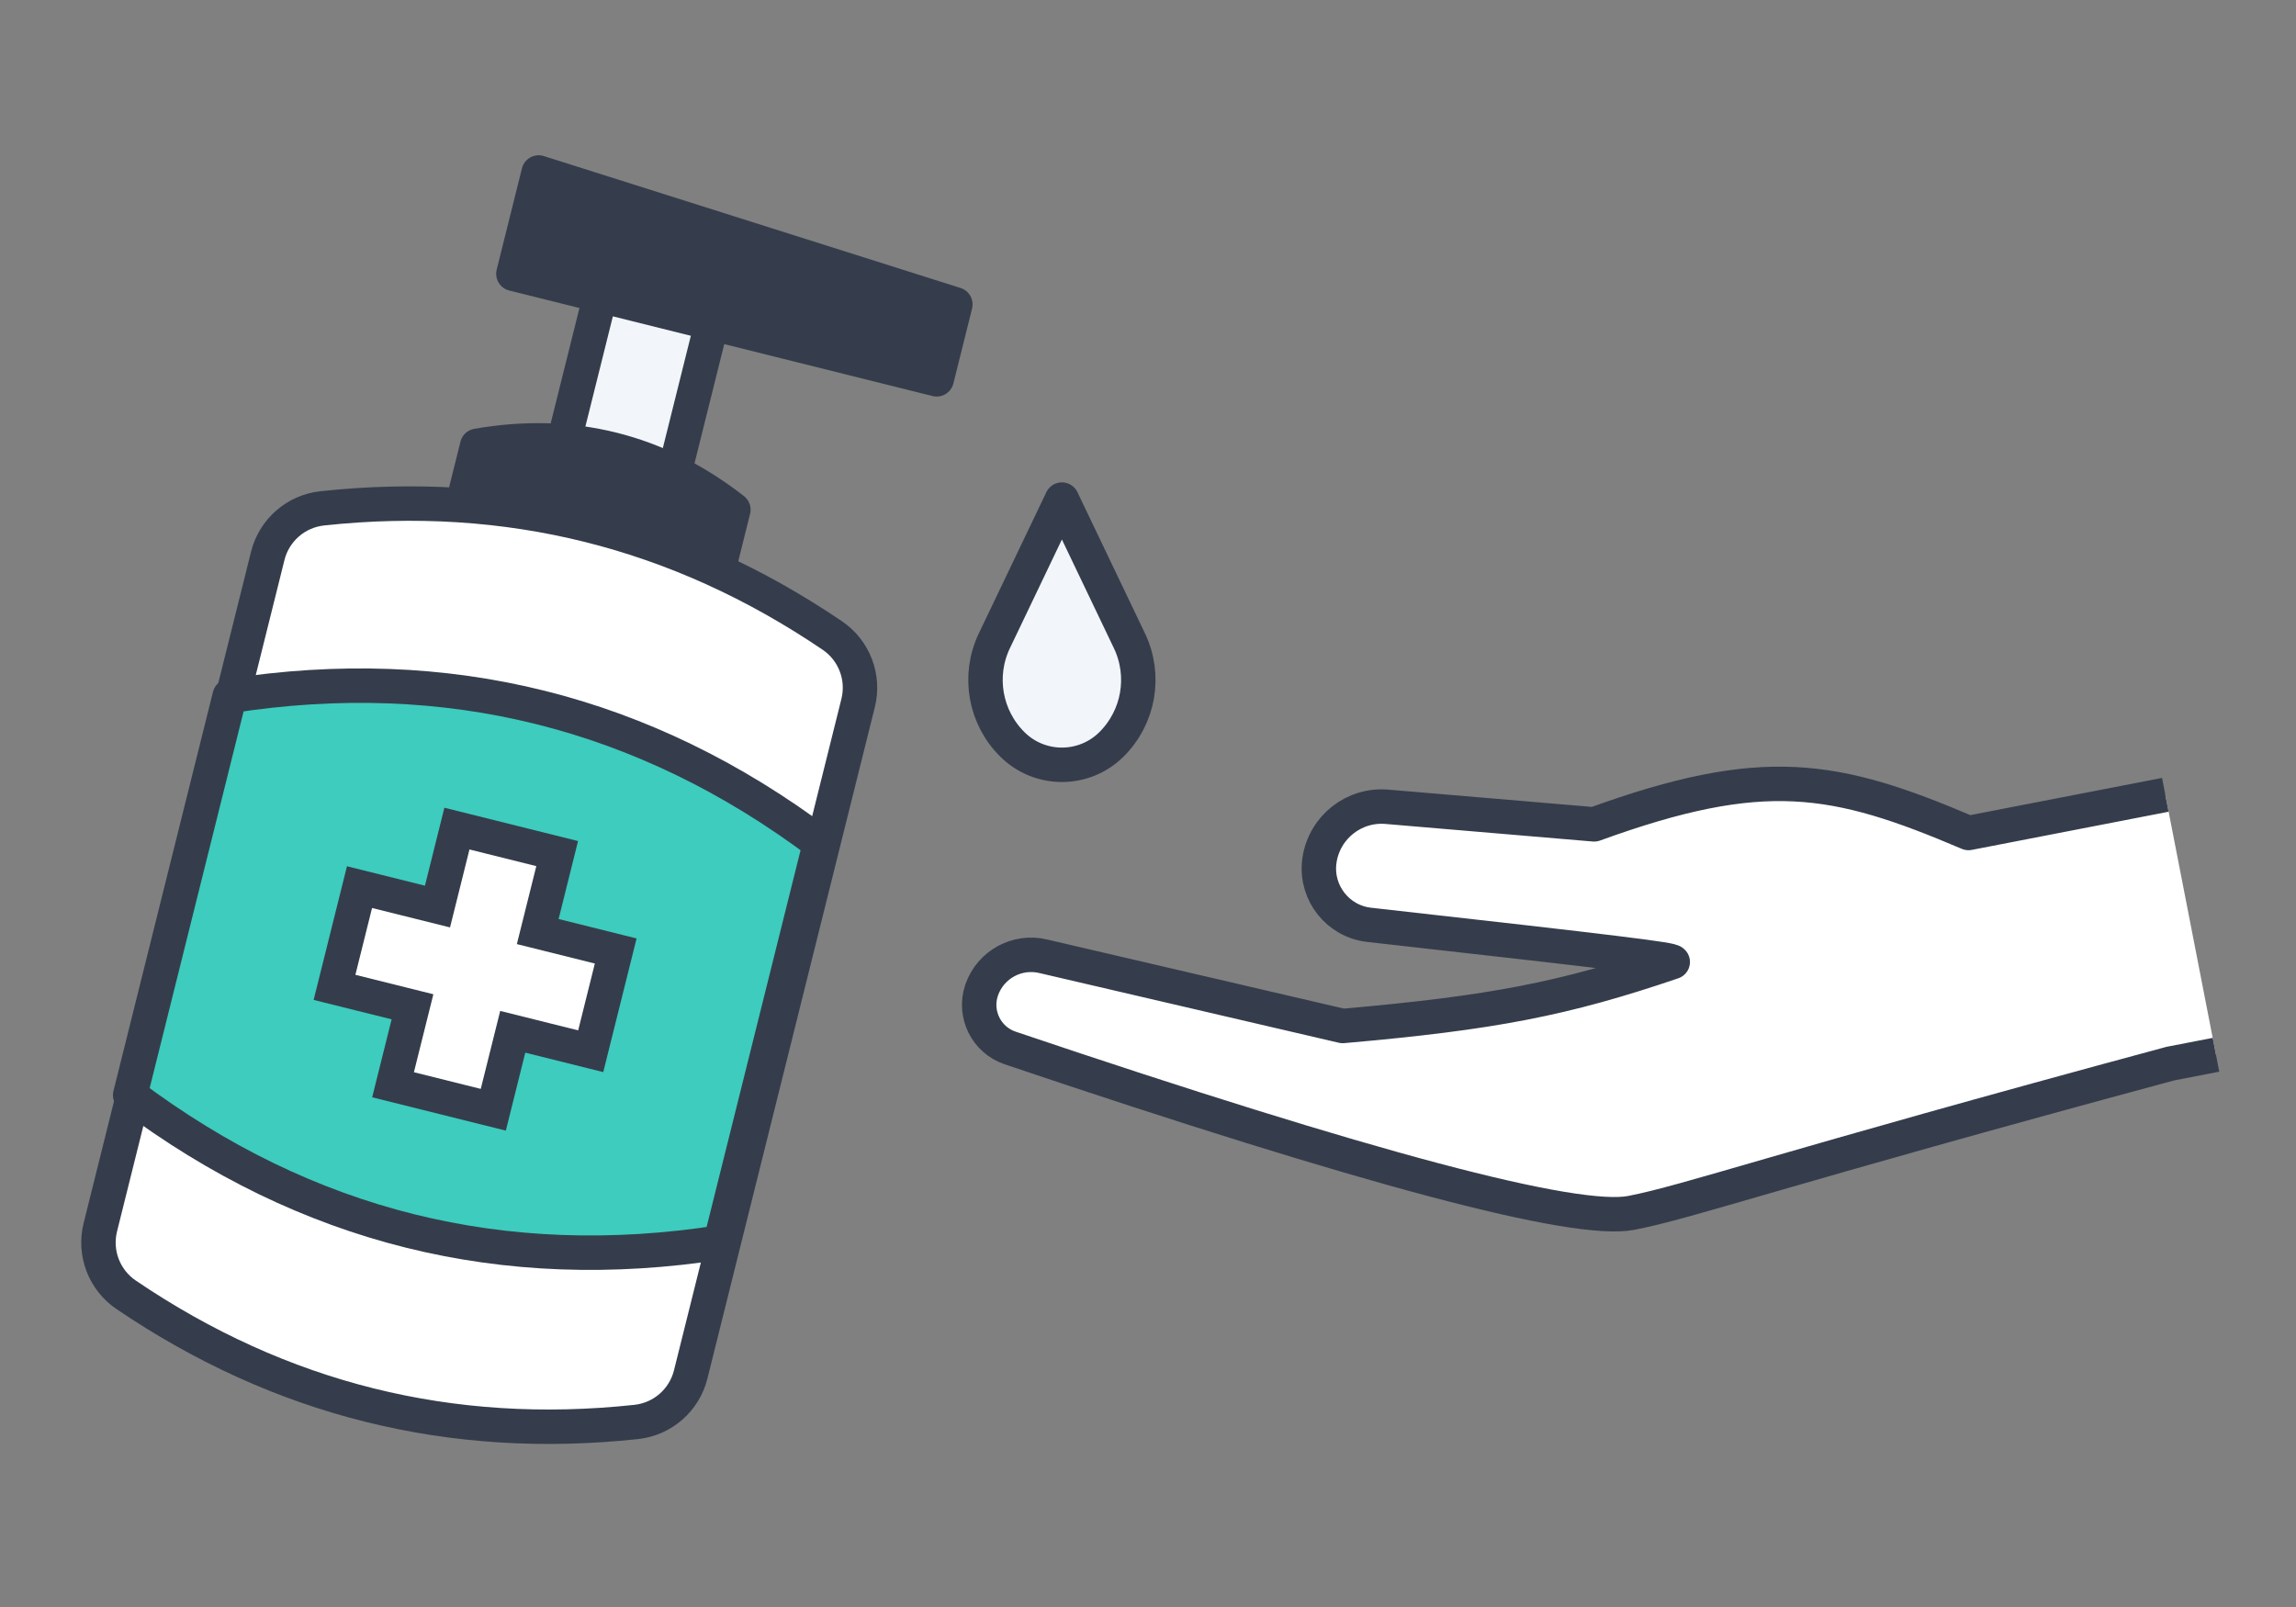 <?xml version="1.0" encoding="UTF-8"?>
<svg width="200px" height="140px" viewBox="0 0 200 140" version="1.1" xmlns="http://www.w3.org/2000/svg" xmlns:xlink="http://www.w3.org/1999/xlink">
    <rect x="0" y="0" width="200" height="140" fill="#808080" stroke="none"/>
    <title>Group 13</title>
    <g id="Group-13" stroke="none" stroke-width="1" fill="none" fill-rule="evenodd">
        <g transform="translate(7, 12)" stroke="#353D4C" stroke-width="3">
            <g id="Group-21" transform="translate(38.5, 58) rotate(14) translate(-38.5, -58) translate(13, 5)">
                <rect id="Rectangle" fill="#F2F5FA" stroke-linejoin="round" x="21.384" y="5.401" width="10" height="30"></rect>
                <path d="M13.58,-0.684 L51.58,1.685 L51.58,8.413 L13.58,8.413 L13.58,-0.684 Z" id="Path-12" fill="#353D4C" stroke-linejoin="round"></path>
                <path d="M25.644,21.167 C29.477,21.167 33.311,22.013 37.144,23.715 L37.144,23.715 L37.144,56.62 C33.311,58.322 29.477,59.167 25.644,59.167 C21.812,59.167 17.978,58.322 14.144,56.62 L14.144,56.62 L14.144,23.715 C17.978,22.013 21.812,21.167 25.644,21.167 Z" id="Rectangle" fill="#353D4C" stroke-linejoin="round"></path>
                <path d="M25.263,28.074 C32.894,28.074 40.525,29.469 48.156,32.266 C49.239,32.663 50.141,33.377 50.772,34.281 C51.403,35.184 51.763,36.276 51.763,37.43 L51.763,37.43 L51.763,97.717 C51.763,98.871 51.403,99.963 50.772,100.867 C50.141,101.77 49.239,102.484 48.156,102.881 C40.525,105.678 32.894,107.074 25.263,107.074 C17.633,107.074 10.001,105.678 2.37,102.881 C1.287,102.484 0.385,101.77 -0.246,100.867 C-0.877,99.963 -1.237,98.871 -1.237,97.717 L-1.237,97.717 L-1.237,37.43 C-1.237,36.276 -0.877,35.184 -0.246,34.281 C0.385,33.377 1.287,32.663 2.37,32.266 C10.001,29.469 17.633,28.074 25.263,28.074 Z" id="Rectangle" fill="#FFFFFF" stroke-linejoin="round"></path>
                <path d="M25,44.5 C33.833,44.5 42.667,46.357 51.5,50.081 L51.5,50.081 L51.5,85.919 C42.667,89.643 33.833,91.5 25,91.5 C16.167,91.5 7.333,89.643 -1.5,85.919 L-1.5,85.919 L-1.5,50.081 C7.333,46.357 16.167,44.5 25,44.5 Z" id="Rectangle" fill="#3DCCBD" stroke-linejoin="round"></path>
                <path d="M29.5,56.5 L29.5,63.5 L36.5,63.5 L36.5,72.5 L29.5,72.5 L29.5,79.5 L20.5,79.5 L20.5,72.499 L13.5,72.5 L13.5,63.5 L20.5,63.499 L20.5,56.5 L29.5,56.5 Z" id="Combined-Shape" fill="#FFFFFF"></path>
            </g>
            <path d="M184,90.197 L179.942,90.195 C144.601,92.73 136.56,94.002 131.376,94 C126.393,93.998 109.601,85.855 81.002,69.572 C79.105,68.492 78.439,66.075 79.515,64.173 C79.53,64.145 79.547,64.117 79.563,64.09 C80.75,62.107 83.226,61.326 85.333,62.269 L109.806,73.22 C122.837,74.587 129.203,74.59 139.09,73.232 C139.09,73.005 134.778,71.596 113.749,65.009 C111.156,64.197 109.709,61.432 110.517,58.833 C110.539,58.762 110.563,58.692 110.588,58.622 C111.572,55.895 114.502,54.407 117.279,55.223 L134.659,60.156 C150.179,57.71 156.048,60.028 166.525,67.117 C166.525,67.117 175.052,67.12 183.99,67.124" id="Path" fill="#FFFFFF" stroke-linejoin="round" transform="translate(131.5, 74.5) rotate(-11) translate(-131.5, -74.5) "></path>
            <path d="M85.5,31.523 L91.384,43.826 C92.111,45.347 92.316,47.014 92.039,48.598 C91.762,50.181 91.003,51.68 89.803,52.863 C88.61,54.04 87.055,54.628 85.5,54.628 C83.945,54.628 82.39,54.04 81.197,52.863 C79.997,51.68 79.238,50.181 78.961,48.598 C78.684,47.014 78.889,45.347 79.616,43.826 L79.616,43.826 L85.5,31.523 Z" id="Path-6" fill="#F2F5FA" stroke-linejoin="round"></path>
        </g>
    </g>
</svg>